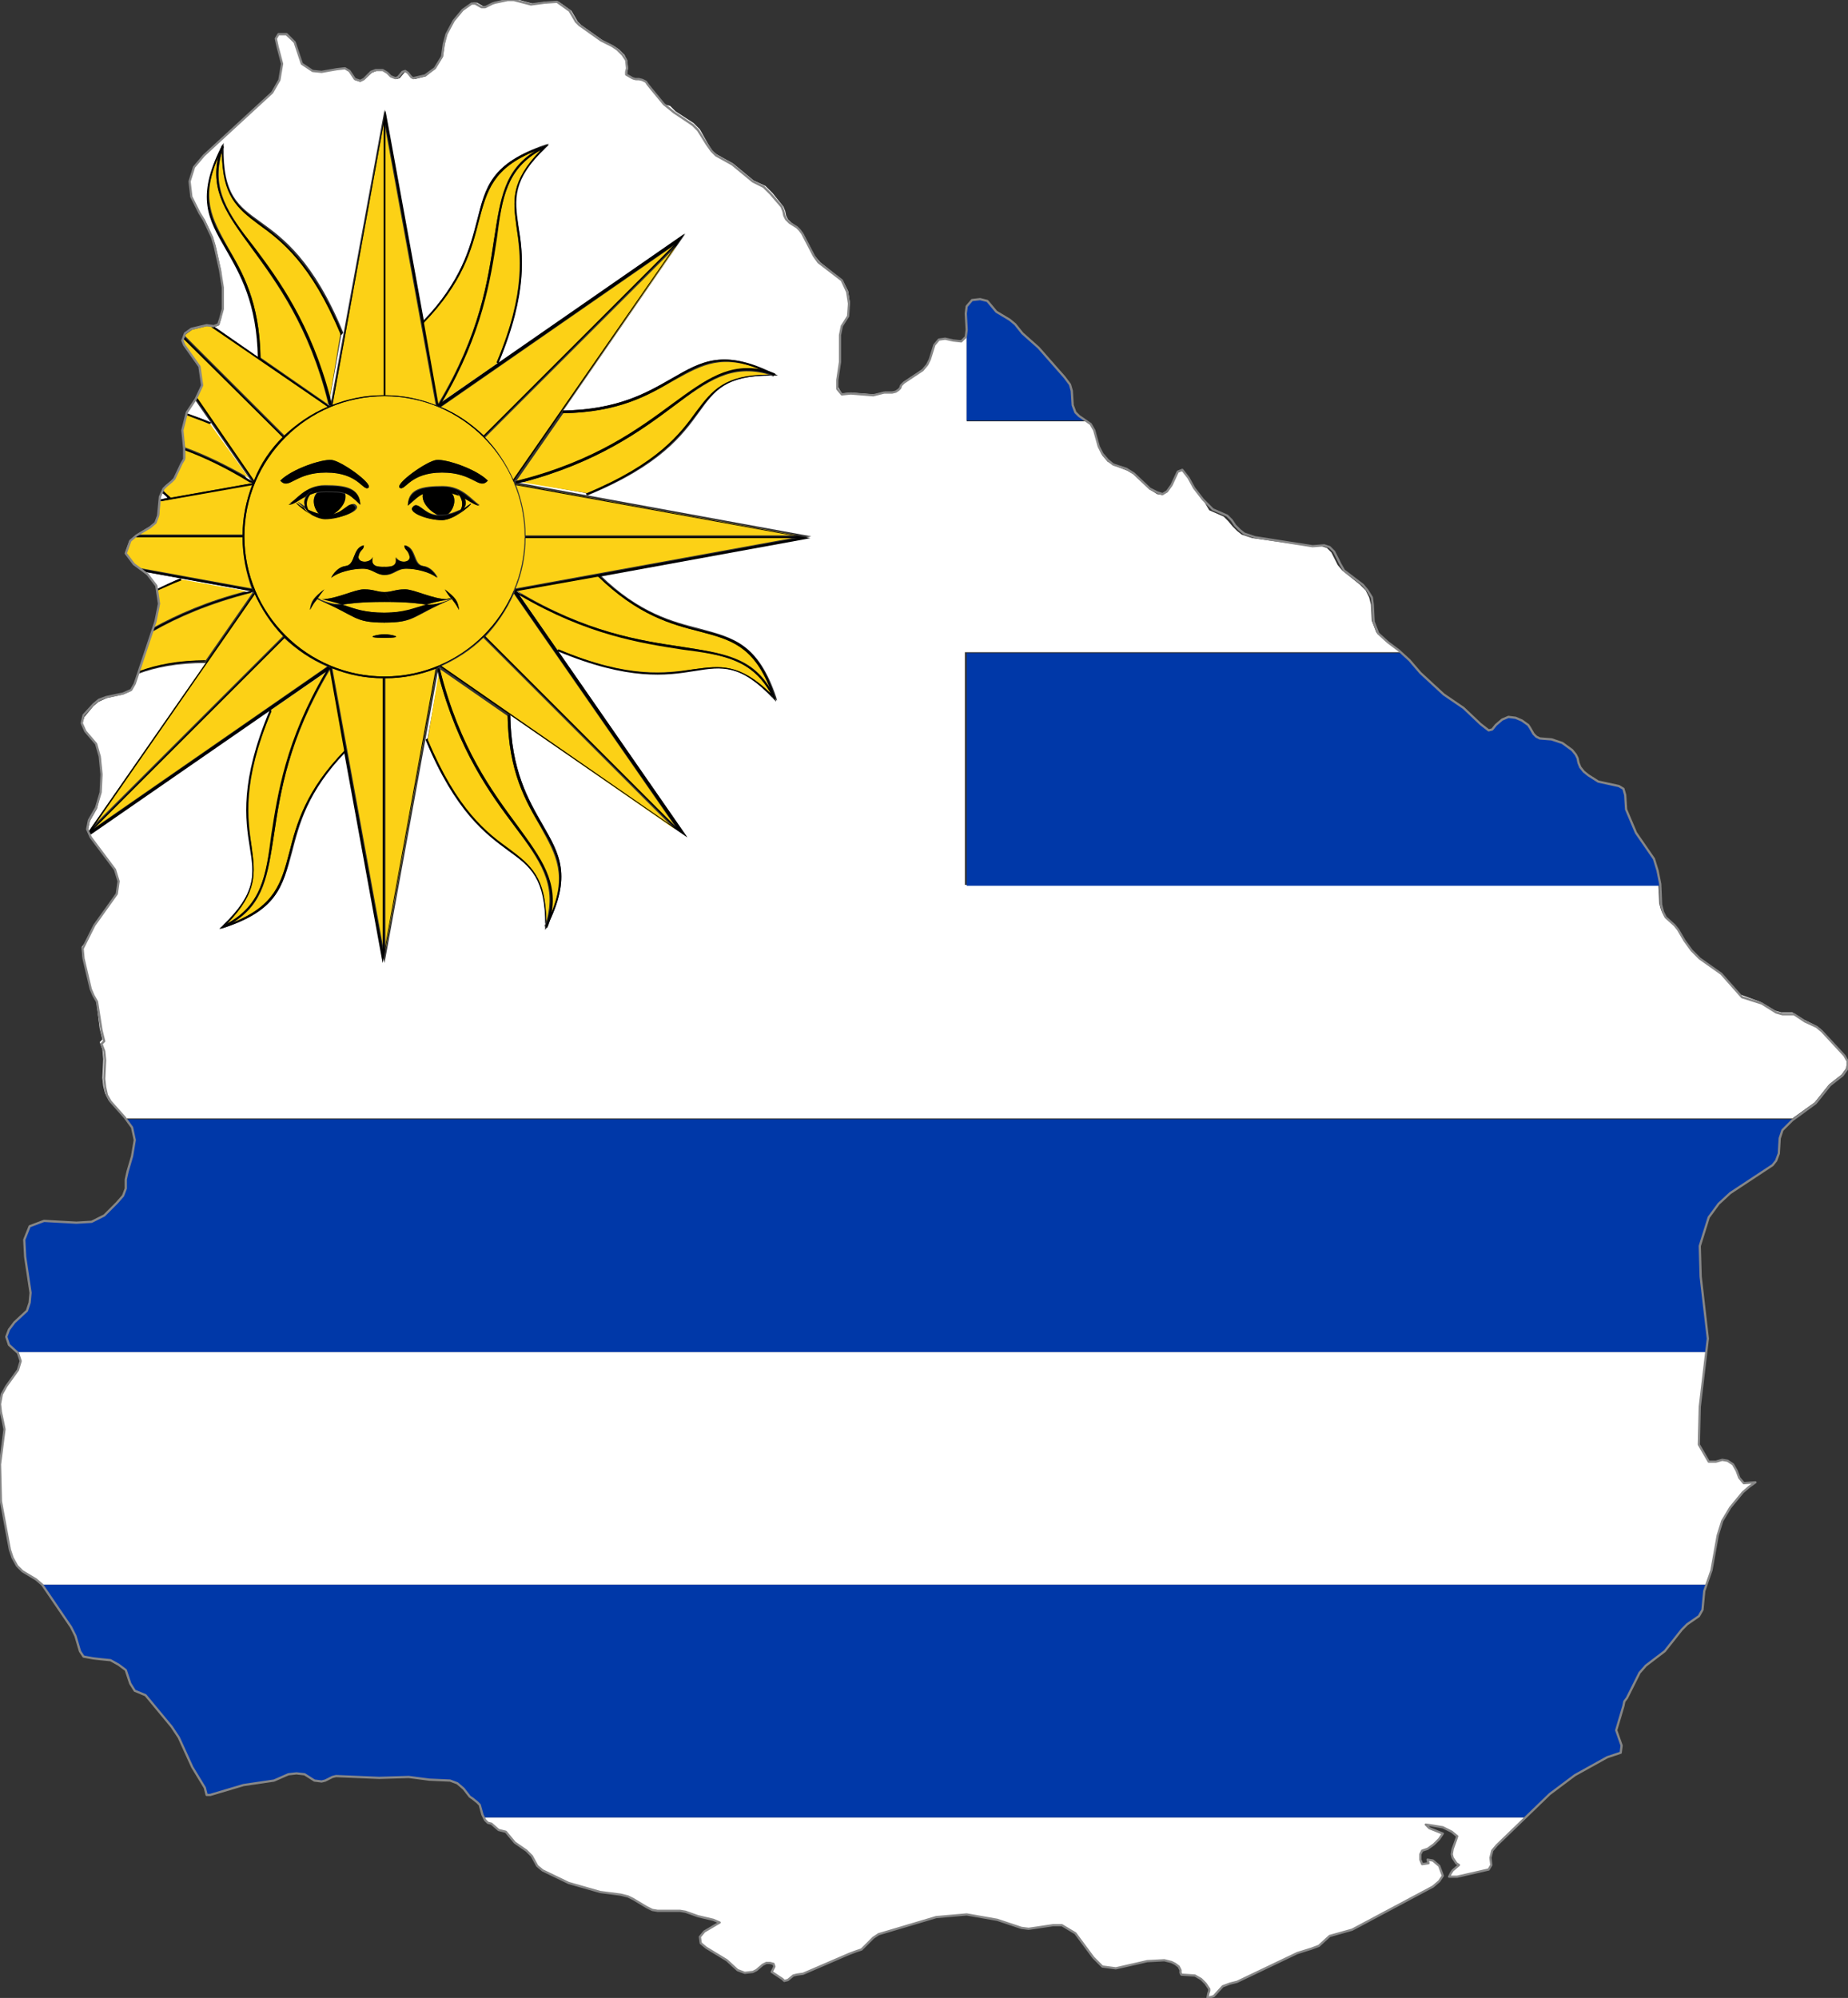 <?xml version="1.0" encoding="utf-8"?>

<svg version="1.2" baseProfile="tiny" xmlns="http://www.w3.org/2000/svg" xmlns:xlink="http://www.w3.org/1999/xlink" x="0px"
	 y="0px" viewBox="317.1 185.4 205.7 222.4" xml:space="preserve">

<rect x="317.1" y="185.4" width="205.7" height="222.4" fill="#333333" stroke="none"/>

<g id="Uruguay">
	<g>
		<path fill="#FFFFFF" d="M424.7,222.1l0,0.8l-0.5,0.4l-0.9,0l-0.9-0.2l-0.8,0.1l-0.5,0.6l-0.4,1.5l-0.3,0.7l-0.6,0.5l-2.1,1.4
			l-0.2,0.3l-0.1,0.3l-0.2,0.2l-0.3,0.2l-0.4,0.1h-0.9l-1.2,0.3l-2.6-0.2l-1,0.1l-0.4-0.7v-1l0.2-2l0-2.9l0.2-1l0.7-1.2l0.2-1.3
			l-0.2-1.3l-0.6-1.2l-2.5-2l-0.6-0.7l-1.3-2.5l-0.3-0.4l-0.3-0.3l-0.7-0.5l-0.4-0.4l-0.2-0.4l-0.1-0.5l-0.2-0.5l-1.2-1.5l-0.8-0.8
			l-1.3-0.6l-2.3-1.9l-1.8-1l-0.5-0.4l-0.5-0.8l-0.9-1.6l-0.7-0.7l-2-1.3l-0.6-0.6L391,197l-1.4-1.6l-0.3-0.6l-0.2-0.2l-0.4-0.3
			l-0.4,0h-0.4l-0.4-0.1l-0.6-0.4l0-0.3l0.1-0.5l-0.1-0.9l-0.3-0.6l-0.6-0.6l-0.6-0.4l-1.2-0.6l-2.4-1.7l-0.4-0.4l-0.7-1.2l-1.4-1
			l-1.5,0l-1.4,0.2l-1.9-0.5l-0.8,0l-1.4,0.3l-0.3,0.1l-0.7,0.4h-0.4l-0.7-0.4l-0.4,0l-1,0.7l-1.1,1.3l-0.8,1.4l-0.3,1.2l-0.2,1.4
			l-0.8,1.3l-1.1,0.9l-1.2,0.3l-0.2-0.1l-0.5-0.5l-0.3-0.2l-0.2,0.1l-0.5,0.6l-0.3,0.1l-0.6-0.2l-0.4-0.4l-0.5-0.3l-0.8,0l-0.5,0.2
			l-0.9,0.8l-0.4,0.2l-0.6-0.2l-0.6-0.9l-0.5-0.3l-0.9,0l-1.7,0.3l-1-0.1l-1.2-0.8l-0.8-2.3l-1-0.9l-0.8,0l-0.3,0.4l0.2,1l0.5,1.9
			l-0.3,1.7l-0.8,1.4l-7.6,7l-1.1,1.3l-0.5,1.6l0.2,1.7l0.9,1.7l0.6,0.9l0.9,1.9l0.3,1l0.6,2.7l0.2,1.9l0,1.9l0,0.5l-0.2,1.1
			l-0.2,0.7l-0.5,0.2l4.9,3.4c-0.1-6.1-2-9.4-3.6-12.2c-1.9-3.3-3.3-5.7-0.5-11.3l0.2-0.4l0,0.4c-0.1,5.4,1.6,6.6,4.1,8.4
			c2.5,1.8,5.9,4.3,9.2,12.3l0,0.1l-0.2,0.1l-1.3,7.3c0,0.2,0.1,0.4,0.1,0.5l6-32.8l0.1,0.5l4.2,23c4.3-4.4,5.2-8.1,6-11.2
			c1-3.7,1.7-6.4,7.6-8.4l0.4-0.1l-0.3,0.3c-3.8,3.8-3.5,5.8-3.1,8.8c0.5,3,1.1,7.2-2.2,15.2l0,0.1l-0.2-0.1l-6.1,4.2
			c-0.1,0.2-0.2,0.3-0.3,0.5l27.4-19l-13.6,19.7c6.1-0.1,9.4-2,12.2-3.6c3.3-1.9,5.7-3.3,11.3-0.5l0.4,0.2l-0.4,0
			c-0.1,0-0.2,0-0.3,0c-5.1,0-6.3,1.6-8.1,4.1c-1.8,2.5-4.3,5.9-12.3,9.2l-0.1,0l-0.1-0.2l-7.3-1.3c-0.2,0-0.4,0.1-0.5,0.1l32.8,6
			l-0.5,0.1l-23,4.2c4.4,4.3,8.1,5.2,11.2,6c3.7,1,6.4,1.7,8.4,7.6l0.1,0.4l-0.3-0.3c-3.8-3.8-5.8-3.5-8.8-3.1
			c-3,0.5-7.2,1.1-15.2-2.2l-0.1,0l0.1-0.2l-4.2-6.1c-0.2-0.1-0.3-0.2-0.5-0.3l19,27.4l-19.7-13.6c0.1,6.1,2,9.4,3.6,12.2
			c1.9,3.3,3.3,5.7,0.5,11.3l-0.2,0.4l0-0.4c0.1-5.4-1.6-6.6-4.1-8.4c-2.5-1.8-5.9-4.3-9.2-12.3l0-0.1l0.2-0.1l1.3-7.3
			c0-0.2-0.1-0.4-0.1-0.5l-6,32.8l-0.1-0.5l-4.2-23c-4.3,4.4-5.2,8.1-6,11.2c-1,3.7-1.7,6.4-7.6,8.4l-0.4,0.1l0.3-0.3
			c3.8-3.8,3.5-5.8,3.1-8.8c-0.5-3-1.1-7.2,2.2-15.2l0-0.1l0.2,0.1l6.1-4.2c0.1-0.2,0.2-0.3,0.3-0.5L327,278.2l0.2,0.4l2.7,3.5
			l0.4,1.3l-0.2,1.4l-2.5,3.5l-1,2l-0.4,0.5l0.1,1.1l0.8,3.4l0.3,0.7l0.4,0.7l0.4,3.2l0.3,1.2l-0.3,0.3l0.3,0.8l0.1,1.1l-0.1,2.1
			l0.1,0.9l0.2,0.8l0.4,0.8l1.7,1.8l0.1,0.2h185.6l2.5-1.8l1.6-2l1.4-1.1l0.5-0.7l0.1-0.9l-0.4-0.7l-2.6-2.8l-0.6-0.4l-1.2-0.6
			l-1.3-0.8h-1.2l-0.7-0.2l-1.7-1l-2.2-0.8l-2.3-2.5l-2.4-1.7l-0.9-0.9l-0.8-1.1l-0.7-1.2l-0.4-0.5l-1-0.9l-0.3-0.6l-0.2-0.7
			l-0.1-2.1h-77.2v-25.9h48.5l-0.3-0.3l-1.3-0.9l-1.1-1l-0.5-1.3l-0.1-1.8l-0.2-0.8l-0.4-0.8l-0.6-0.6l-2-1.6l-0.5-0.6l-0.7-1.4
			l-0.5-0.5l-0.6-0.2l-1.3,0l-6.4-0.9l-1.2-0.4l-0.5-0.4l-0.5-0.5l-0.5-0.6l-0.5-0.5l-1.6-0.7L451,241l-1-1.3l-0.6-1.1l-0.7-0.8
			l-0.5,0.2l-0.7,1.5l-0.5,0.7l-0.5,0.3l-0.6-0.1l-0.8-0.5l-1.8-1.7l-0.7-0.4l-1.5-0.6l-0.7-0.4l-0.6-0.7l-0.3-0.8l-0.5-1.9
			l-0.4-0.7l-0.6-0.4h-13.3V222.1z"/>
		<path fill="#FFFFFF" d="M353.6,230.5L353.6,230.5c0.1,0,0.1-0.1,0-0.2L353.6,230.5z"/>
		<path fill="#FFFFFF" d="M345.1,239.2l0.1,0c-0.1,0-0.1-0.1-0.2-0.1L345.1,239.2z"/>
		<polygon fill="#FFFFFF" points="371.1,388 371.4,388.3 371.8,388.4 372.6,389.1 373.4,389.3 374.4,390.5 375.7,391.4 376.3,392
			376.9,393.1 377.5,393.6 380.4,395 383.9,396 386.2,396.3 387,396.5 387.6,396.8 389.1,397.7 389.7,398 390.3,398.1 392.8,398.1
			393.4,398.2 394.8,398.7 396.5,399.1 397.2,399.4 395.5,400.4 395,401 395.1,401.7 395.7,402.2 398,403.6 399.2,404.7 400,405
			400.9,404.9 401.3,404.7 402,404.1 402.4,403.9 402.8,403.9 403.2,404 403.3,404.3 403,404.9 404.2,405.7 404.4,405.9
			404.8,405.8 405.4,405.3 405.8,405.2 406.5,405.1 411.6,402.9 412.4,402.6 413,402.4 414.3,401.1 414.9,400.7 421.3,398.8
			424.7,398.5 428.1,399.1 430.8,400 431.6,400.1 434.3,399.7 435.3,399.7 436.8,400.6 438.8,403.3 439.8,404.3 441.3,404.5
			444.8,403.7 446.7,403.6 447.5,403.8 447.9,404 448.3,404.3 448.5,404.7 448.5,405 448.6,405.2 450.1,405.3 450.8,405.7
			451.3,406.2 451.7,406.8 451.7,407 451.6,407.3 451.5,407.8 452.2,407.6 453.2,406.5 454,406.2 454.8,406 461.5,402.8
			463.1,402.3 463.9,402 465.1,400.9 467.6,400.2 476.6,395.4 477.3,394.8 477.7,394.2 477.3,393.1 476.6,392.5 476,392.4
			476.1,392.8 475.4,392.9 475.2,392.4 475.2,391.8 475.4,391.4 476,391.2 476.7,390.7 477.3,390.1 477.7,389.5 476.2,388.9
			475.8,388.5 476.5,388.6 477.7,388.8 478.7,389.3 479.3,389.8 479.2,390.1 478.8,391.2 478.7,391.8 478.8,392.2 479,392.5
			479.2,392.8 479.5,393 478.8,393.6 478.6,393.9 478.4,394.3 479.3,394.3 482.8,393.5 483.1,393 483,392.2 483.2,391.4
			483.7,390.8 486.8,387.7 371,387.7 		"/>
		<path fill="#FFFFFF" d="M345.2,251.4L345.2,251.4c0-0.1-0.1-0.1-0.2,0L345.2,251.4z"/>
		<path fill="#FFFFFF" d="M332.5,260.4l-0.4,1.2l-0.4,0.7l-0.9,0.4l-1.8,0.4l-0.9,0.4l-0.6,0.5l-1,1.2l-0.3,0.9l0.5,0.9l1.2,1.4
			l0.4,1.4l0.1,1.9l-0.1,2l-0.4,1.7l-0.8,1.4l-0.2,0.9l0.1,0.2l13-18.7C336.8,259.2,334.4,259.7,332.5,260.4z"/>
		<polygon fill="#FFFFFF" points="424.6,220.3 424.7,222 424.7,219.8 		"/>
		<path fill="#FFFFFF" d="M353.9,259.9l0-0.1c0,0.1-0.1,0.1-0.1,0.2L353.9,259.9z"/>
		<path fill="#FFFFFF" d="M374.6,251.1l-0.1,0c0.1,0,0.1,0.1,0.2,0.1L374.6,251.1z"/>
		<path fill="#FFFFFF" d="M335.1,240.2l-0.2,0.5l0,0.3l0.9-0.2C335.6,240.6,335.3,240.4,335.1,240.2z"/>
		<path fill="#FFFFFF" d="M366.1,259.8L366.1,259.8c-0.1,0-0.1,0.1,0,0.2L366.1,259.8z"/>
		<path fill="#FFFFFF" d="M340.5,232.4l-0.1,0.2l4.2,6.1c0.2,0.1,0.3,0.2,0.5,0.3l-6.3-9.1l0,0l-1,1.5l0,0.1
			C338.7,231.7,339.5,232,340.5,232.4L340.5,232.4z"/>
		<polygon fill="#FFFFFF" points="319.1,336 319.4,336.9 319.1,337.9 317.8,339.7 317.3,340.6 317.1,341.7 317.2,342.6 317.4,343.5
			317.6,344.5 317.1,348.4 317.2,352.5 318.2,357.9 318.5,358.8 319,359.7 319.6,360.3 321.1,361.2 321.8,361.8 321.8,361.8
			507.1,361.8 507.6,360.2 508.3,356.3 508.8,354.7 509.7,353.2 511.1,351.5 511.8,350.9 512.5,350.4 511.2,350.5 510.7,349.9
			510.4,349.1 510,348.4 509.4,348 508.8,347.9 508.1,348.1 507.3,348.1 506.2,346.2 506.3,342 507,335.9 319,335.9 		"/>
		<path fill="#FFFFFF" d="M365.8,230.4l0,0.1c0-0.1,0.1-0.1,0.1-0.2L365.8,230.4z"/>
		<path fill="#FFFFFF" d="M374.5,238.9L374.5,238.9c0,0.1,0.1,0.1,0.2,0L374.5,238.9z"/>
		<path fill="#FFFFFF" d="M337.2,249.8l0.1,0.2l7.3,1.3c0.2,0,0.4-0.1,0.5-0.1l-12.1-2.2l0.5,0.4l1,1.3l0.1,0.4
			C335.3,250.6,336.2,250.2,337.2,249.8L337.2,249.8z"/>
		<polygon fill="#0038A8" points="436.8,231.3 436.5,230.5 436.4,228.9 436.2,228.2 435.6,227.4 432.7,224.1 430.9,222.5
			430.1,221.5 429.5,221 428,220.1 427,218.9 426.2,218.7 425.3,218.8 424.7,219.5 424.7,219.8 424.7,222 424.7,222.1 424.7,222.1
			424.7,232.2 437.9,232.2 437.2,231.7 		"/>
		<polygon fill="#0038A8" points="424.7,284 501.9,284 501.9,283.8 501.6,282.3 501.2,281 499.2,278.1 498.1,275.5 498,273.9
			497.8,273.2 497.3,272.9 495,272.4 493.9,271.7 493.4,271.3 493,270.8 492.8,270.3 492.7,269.8 492.5,269.4 492.1,268.9
			491,268.1 490.4,267.9 489.8,267.7 488.5,267.6 488.1,267.4 487.8,267.1 487.4,266.4 487.2,266.1 486.5,265.6 485.8,265.3
			485,265.2 484.3,265.5 483.6,266.1 483.2,266.6 482.8,266.7 481.9,266 480,264.2 477.8,262.7 475.2,260.3 474,258.9 473.1,258.1
			424.7,258.1 		"/>
		<polygon fill="#0038A8" points="331.8,310.9 332.1,312.3 331.8,314.1 331.3,315.8 331.1,316.7 331.1,317.7 330.8,318.5
			330.1,319.3 328.7,320.7 327.3,321.4 325.6,321.5 322,321.3 320.4,321.9 319.8,323.4 319.9,325.3 320.5,329.3 320.4,330.4
			320.1,331.3 318.7,332.6 318.1,333.4 317.8,334.2 318.1,335.1 319,335.9 507,335.9 507.2,334.4 506.4,327.5 506.3,324.1
			507.3,320.9 508.4,319.4 509.7,318.2 514.4,315.1 514.8,314.6 515.1,313.8 515.2,312.1 515.5,311.2 516.6,310.1 516.7,310
			331.2,310 		"/>
		<polygon fill="#0038A8" points="325,366.5 325.5,367.5 326,369.2 326.4,369.8 327.5,370 328.4,370.1 329.4,370.2 330.3,370.7
			331.1,371.3 331.6,372.8 332.1,373.6 333.3,374.1 336.2,377.6 337,378.8 338.5,382.1 339.9,384.4 340.1,385.2 340.5,385.2
			344.2,384.1 347.6,383.6 349.2,382.9 350.1,382.8 351,382.9 352.1,383.6 352.9,383.7 353.3,383.6 354.1,383.2 354.5,383.1
			359.3,383.3 362.6,383.2 364.9,383.5 367.2,383.6 368,383.9 368.7,384.5 369.4,385.4 369.7,385.6 370.2,386 370.5,386.3
			370.8,387.4 371,387.7 486.8,387.7 489.6,385.1 492.4,383 496,381 497.5,380.5 497.6,379.7 497,378 497.8,375.3 497.9,374.8
			498.2,374.4 499.6,371.6 500.3,370.8 502.4,369.2 504.3,366.8 504.9,366.2 506.2,365.3 506.6,364.6 506.8,362.5 507.1,361.8
			321.8,361.8 		"/>
		<path fill="#FCD116" d="M347.3,264.6c-3.3,7.9-2.6,12-2.2,15c0.4,3,0.7,5-2.7,8.6c3.8-2.1,4.3-5.3,5-10c0.7-4.4,1.6-10.4,6-18
			l-6.1,4.2L347.3,264.6L347.3,264.6z"/>
		<path fill="#FCD116" d="M347.6,278.3c-0.7,4.5-1.1,7.7-4.6,9.8c4.8-1.9,5.4-4.4,6.3-7.8c0.8-3.1,1.8-6.9,6.2-11.4l-1.6-9l-0.1,0.1
			C349.2,267.7,348.3,273.6,347.6,278.3z"/>
		<path d="M355.5,268.9c-4.4,4.5-5.4,8.2-6.2,11.4c-0.9,3.4-1.6,5.9-6.3,7.8c-0.3,0.2-0.7,0.4-1.1,0.6l-0.1-0.2
			c0.2-0.1,0.4-0.2,0.6-0.3c3.4-3.5,3.1-5.6,2.7-8.6c-0.5-3-1.1-7.2,2.2-15l0-0.1l0,0l-0.2-0.1l0,0.1c-3.3,7.9-2.7,12.1-2.2,15.2
			c0.5,3.1,0.8,5.1-3.1,8.8l-0.3,0.3l0.4-0.1c6-1.9,6.7-4.6,7.6-8.4c0.8-3.1,1.8-6.7,6-11.2L355.5,268.9z"/>
		<path d="M342.4,288.2c-0.2,0.1-0.4,0.2-0.6,0.3l0.1,0.2c0.4-0.2,0.8-0.4,1.1-0.6c3.4-2.1,3.9-5.3,4.6-9.8
			c0.7-4.7,1.6-10.6,6.1-18.3c0-0.1,0.1-0.1,0.1-0.2l0-0.1c0,0,0,0-0.1,0l-0.1,0.1c-0.1,0.2-0.2,0.3-0.3,0.5c-4.4,7.5-5.3,13.5-6,18
			C346.7,283,346.2,286.1,342.4,288.2z"/>
		<path fill="#FCD116" d="M360,291.1l5.7-31.3c-1.8,0.7-3.7,1.1-5.7,1.1V291.1z"/>
		<path fill="#FCD116" d="M354.1,259.8l5.7,31.3v-30.2C357.7,260.9,355.8,260.5,354.1,259.8z"/>
		<path d="M365.6,259.8l-5.7,31.3v-30.2c0,0-0.1,0-0.1,0s-0.1,0-0.1,0v30.2l-5.7-31.3c-0.1,0-0.1-0.1-0.2-0.1l0,0.1l0,0.1l1.6,9
			l0,0.2l4.2,23l0.1,0.5l6-32.8c0-0.1,0-0.1,0-0.1C365.7,259.8,365.7,259.8,365.6,259.8z"/>
		<path fill="#FCD116" d="M337.3,249.9L337.3,249.9L337.3,249.9c-1,0.5-1.9,0.9-2.7,1.2l0.2,1.4l-0.4,2l-0.3,0.8
			c2.7-1.5,6.1-3,10.4-4.1L337.3,249.9z"/>
		<path fill="#FCD116" d="M340,258.9l5.2-7.5l-0.2,0c-4.6,1.2-8.1,2.7-10.9,4.3l-1.5,4.5C334.5,259.4,336.9,259,340,258.9z"/>
		<path d="M340,258.9c-3.1,0-5.5,0.5-7.4,1.2l-0.1,0.2c1.9-0.7,4.3-1.2,7.3-1.3L340,258.9z"/>
		<path d="M337.3,250L337.3,250l-0.1-0.2l-0.1,0c-0.9,0.4-1.8,0.8-2.6,1.2l0,0.2C335.4,250.8,336.2,250.4,337.3,250L337.3,250z"/>
		<path d="M345.2,251.3L345.2,251.3c0-0.1,0-0.1,0-0.1l-0.2,0c-0.2,0-0.4,0.1-0.5,0.1c-4.3,1.1-7.6,2.6-10.4,4.1l-0.1,0.3
			c2.8-1.6,6.3-3.2,10.9-4.3C345.1,251.3,345.2,251.3,345.2,251.3z"/>
		<path fill="#FCD116" d="M327.4,277.7l26.1-18.1c-1.8-0.8-3.4-1.9-4.8-3.2L327.4,277.7z"/>
		<path fill="#FCD116" d="M345.4,251.4l-18.1,26.1l21.3-21.3C347.3,254.9,346.2,253.2,345.4,251.4z"/>
		<path d="M353.8,259.7c-0.1,0-0.1-0.1-0.2-0.1l-26.1,18.1l21.3-21.3c0,0-0.1-0.1-0.1-0.1l-21.3,21.3l18.1-26.1
			c0-0.1-0.1-0.1-0.1-0.2l0,0.1l-0.1,0.1l-5.2,7.5l-0.1,0.2l-13,18.7l0.2,0.4l26.6-18.4L353.8,259.7z"/>
		<path fill="#FCD116" d="M340.5,232.6L340.5,232.6l-0.1,0c-0.9-0.4-1.8-0.7-2.6-1l-0.4,1.7l0.3,1.9c2.2,0.8,4.5,1.9,7.1,3.4
			L340.5,232.6z"/>
		<path fill="#FCD116" d="M336.1,240.8l9-1.6L345,239c-2.6-1.6-5.1-2.7-7.3-3.6v1l-0.4,0.5l-0.8,1.7l-0.3,0.3l-0.6,0.5l-0.3,0.3
			l-0.1,0.2C335.5,240.3,335.8,240.5,336.1,240.8z"/>
		<path d="M336.1,240.8c-0.3-0.3-0.6-0.5-0.9-0.8l-0.1,0.2c0.2,0.2,0.5,0.4,0.7,0.7L336.1,240.8z"/>
		<path d="M340.5,232.6L340.5,232.6l0.1-0.2l-0.1,0c-0.9-0.4-1.8-0.7-2.6-1l0,0.2C338.6,231.9,339.5,232.2,340.5,232.6L340.5,232.6z
			"/>
		<path d="M345.2,239.2L345.2,239.2c0.1,0,0.1-0.1,0.1-0.1l-0.1-0.1c-0.2-0.1-0.3-0.2-0.5-0.3c-2.5-1.5-4.9-2.6-7.1-3.4l0,0.1v0.1
			c2.2,0.8,4.7,2,7.3,3.6C345,239.1,345.1,239.1,345.2,239.2z"/>
		<path fill="#FCD116" d="M344.1,245.2H332l-0.5,0.4l-0.5,1.4l0.9,1.1l0.6,0.5l12.6,2.3C344.5,249.2,344.1,247.3,344.1,245.2z"/>
		<path fill="#FCD116" d="M344.1,245c0-2,0.4-3.9,1.1-5.7l-10.3,1.9l-0.1,1.5l-0.4,0.8l-0.6,0.5l-1.5,0.9l0,0H344.1z"/>
		<path d="M345.3,251.2c0-0.1-0.1-0.1-0.1-0.2l-12.6-2.3l0.3,0.3l12.1,2.2L345.3,251.2z"/>
		<path d="M344.1,245.2c0,0,0-0.1,0-0.1s0-0.1,0-0.1h-11.8l-0.2,0.2H344.1z"/>
		<path d="M345.2,239.4c0-0.1,0.1-0.1,0.1-0.2l-0.1,0l-0.1,0l-9,1.6l-0.2,0l-0.9,0.2l0,0.2L345.2,239.4z"/>
		<path fill="#FCD116" d="M355,222.5c-3.3-7.9-6.6-10.4-9.1-12.2c-2.4-1.8-4.1-3-4.1-8c-1.2,4.2,0.7,6.8,3.5,10.6
			c2.7,3.6,6.3,8.5,8.5,16.9L355,222.5L355,222.5L355,222.5z"/>
		<path fill="#FCD116" d="M345.1,213c-2.7-3.7-4.6-6.2-3.7-10.2c-2,4.7-0.7,6.9,1,10c1.6,2.8,3.6,6.1,3.7,12.4l7.5,5.2l0-0.2
			C351.5,221.7,347.9,216.9,345.1,213z"/>
		<path d="M346.1,225.3c-0.1-6.3-2-9.6-3.7-12.4c-1.8-3-3.1-5.3-1-10c0.1-0.4,0.2-0.8,0.4-1.2l0.2,0.1c-0.1,0.2-0.1,0.4-0.2,0.6
			c0.1,4.9,1.7,6.2,4.1,8c2.5,1.8,5.8,4.3,9.1,12.2l0,0.1l0,0l0.2-0.1l0-0.1c-3.3-7.9-6.7-10.4-9.2-12.3c-2.5-1.8-4.1-3.1-4.1-8.4
			l0-0.4l-0.2,0.4c-2.8,5.6-1.4,8,0.5,11.3c1.6,2.8,3.5,6,3.6,12.2L346.1,225.3z"/>
		<path d="M341.8,202.3c0.1-0.2,0.1-0.4,0.2-0.6l-0.2-0.1c-0.2,0.4-0.3,0.8-0.4,1.2c-0.9,3.9,1,6.5,3.7,10.2
			c2.8,3.8,6.4,8.6,8.6,17.3c0,0.1,0,0.2,0.1,0.2l0.1,0c0,0,0,0,0.1,0l0-0.2c0-0.2-0.1-0.4-0.1-0.5c-2.2-8.4-5.8-13.3-8.5-16.9
			C342.4,209.1,340.5,206.5,341.8,202.3z"/>
		<path fill="#FCD116" d="M348.6,234.1L337.5,223l-0.1,0.4l0.3,0.5l1.6,2.4l0.3,2.1l-0.6,1.3l6.4,9.3
			C346.2,237.1,347.3,235.4,348.6,234.1z"/>
		<path fill="#FCD116" d="M348.8,233.9c1.4-1.4,3-2.5,4.8-3.2l-13-9l-0.5,0l-1.6,0.4l-0.7,0.5l-0.1,0.2L348.8,233.9z"/>
		<path d="M345.3,239.1c0-0.1,0.1-0.1,0.1-0.2l-6.4-9.3l-0.1,0.2l6.3,9.1L345.3,239.1z"/>
		<path d="M353.6,230.7c0.1,0,0.1-0.1,0.2-0.1l-0.1,0l-0.1-0.1l-7.5-5.2l-0.2-0.1l-4.9-3.4l0,0l-0.4,0L353.6,230.7z"/>
		<path d="M348.6,234.1c0,0,0.1-0.1,0.1-0.1l-11.2-11.2l-0.1,0.2L348.6,234.1z"/>
		<path fill="#FCD116" d="M372.4,225.7c3.3-7.9,2.6-12,2.2-15c-0.4-3-0.7-5,2.7-8.6c-3.8,2.1-4.3,5.3-5,10c-0.7,4.4-1.6,10.4-6,18
			l6.1-4.2L372.4,225.7L372.4,225.7z"/>
		<path fill="#FCD116" d="M372.1,212c0.7-4.5,1.1-7.7,4.6-9.8c-4.8,1.9-5.4,4.4-6.3,7.8c-0.8,3.1-1.8,6.9-6.2,11.4l1.6,9l0.1-0.1
			C370.5,222.6,371.4,216.7,372.1,212z"/>
		<path d="M364.2,221.4c4.4-4.5,5.4-8.2,6.2-11.4c0.9-3.4,1.6-5.9,6.3-7.8c0.3-0.2,0.7-0.4,1.1-0.6l0.1,0.2
			c-0.2,0.1-0.4,0.2-0.6,0.3c-3.4,3.5-3.1,5.6-2.7,8.6c0.5,3,1.1,7.2-2.2,15l0,0.1l0,0l0.2,0.1l0-0.1c3.3-7.9,2.7-12.1,2.2-15.2
			c-0.5-3.1-0.8-5.1,3.1-8.8l0.3-0.3l-0.4,0.1c-6,1.9-6.7,4.6-7.6,8.4c-0.8,3.1-1.8,6.7-6,11.2L364.2,221.4z"/>
		<path d="M377.3,202.1c0.2-0.1,0.4-0.2,0.6-0.3l-0.1-0.2c-0.4,0.2-0.8,0.4-1.1,0.6c-3.4,2.1-3.9,5.3-4.6,9.8
			c-0.7,4.7-1.6,10.6-6.1,18.3c0,0.1-0.1,0.1-0.1,0.2l0,0.1c0,0,0,0,0.1,0l0.1-0.1c0.1-0.2,0.2-0.3,0.3-0.5c4.4-7.5,5.3-13.5,6-18
			C373,207.3,373.5,204.2,377.3,202.1z"/>
		<path fill="#FCD116" d="M359.8,199.2l-5.7,31.3c1.8-0.7,3.7-1.1,5.7-1.1V199.2z"/>
		<path fill="#FCD116" d="M365.6,230.5l-5.7-31.3v30.2C362,229.4,363.9,229.8,365.6,230.5z"/>
		<path d="M354.1,230.5l5.7-31.3v30.2c0,0,0.1,0,0.1,0s0.1,0,0.1,0v-30.2l5.7,31.3c0.1,0,0.1,0.1,0.2,0.1l0-0.1l0-0.1l-1.6-9l0-0.2
			l-4.2-23l-0.1-0.5l-6,32.8l0,0.2C353.9,230.5,354,230.5,354.1,230.5z"/>
		<path fill="#FCD116" d="M382.5,240.3c7.9-3.3,10.4-6.6,12.2-9.1c1.8-2.4,3-4.1,8-4.1c-4.2-1.2-6.8,0.7-10.6,3.5
			c-3.6,2.7-8.5,6.3-16.9,8.5L382.5,240.3L382.5,240.3L382.5,240.3z"/>
		<path fill="#FCD116" d="M392,230.4c3.7-2.7,6.2-4.6,10.2-3.7c-4.7-2-6.9-0.7-10,1c-2.8,1.6-6.1,3.6-12.4,3.7l-5.2,7.5l0.2,0
			C383.3,236.8,388.1,233.2,392,230.4z"/>
		<path d="M379.7,231.4c6.3-0.1,9.6-2,12.4-3.7c3-1.8,5.3-3.1,10-1c0.4,0.1,0.8,0.2,1.2,0.4l-0.1,0.2c-0.2-0.1-0.4-0.1-0.6-0.2
			c-4.9,0.1-6.2,1.7-8,4.1c-1.8,2.5-4.3,5.8-12.2,9.1l-0.1,0l0,0l0.1,0.2l0.1,0c7.9-3.3,10.4-6.7,12.3-9.2c1.8-2.4,3-4.1,8.1-4.1
			c0.1,0,0.2,0,0.3,0l0.4,0l-0.4-0.2c-5.6-2.8-8-1.4-11.3,0.5c-2.8,1.6-6,3.5-12.2,3.6L379.7,231.4z"/>
		<path d="M402.7,227c0.2,0.1,0.4,0.1,0.6,0.2l0.1-0.2c-0.4-0.2-0.8-0.3-1.2-0.4c-3.9-0.9-6.5,1-10.2,3.7c-3.8,2.8-8.6,6.4-17.3,8.6
			c-0.1,0-0.2,0-0.2,0.1l0,0.1c0,0,0,0,0,0.1l0.2,0c0.2,0,0.4-0.1,0.5-0.1c8.4-2.2,13.3-5.8,16.9-8.5
			C395.9,227.7,398.5,225.8,402.7,227z"/>
		<path fill="#FCD116" d="M392.3,212.6l-26.1,18.1c1.8,0.8,3.4,1.9,4.8,3.2L392.3,212.6z"/>
		<path fill="#FCD116" d="M374.3,238.9l18.1-26.1l-21.3,21.3C372.4,235.4,373.5,237.1,374.3,238.9z"/>
		<path d="M366.1,230.7l26.1-18.1l-21.3,21.3c0,0,0.1,0.1,0.1,0.1l21.3-21.3l-18.1,26.1c0,0.1,0.1,0.1,0.1,0.2l0-0.1l0.1-0.1
			l5.2-7.5l0.1-0.2l13.6-19.7l-27.4,19l-0.1,0.1C366,230.6,366.1,230.6,366.1,230.7z"/>
		<path fill="#FCD116" d="M379.3,257.7c7.9,3.3,12,2.6,15,2.2c3-0.4,5-0.7,8.6,2.7c-2.1-3.8-5.3-4.3-10-5c-4.4-0.7-10.4-1.6-18-6
			l4.2,6.1L379.3,257.7L379.3,257.7z"/>
		<path fill="#FCD116" d="M393,257.4c4.5,0.7,7.7,1.1,9.8,4.6c-1.9-4.8-4.4-5.4-7.8-6.3c-3.1-0.8-6.9-1.8-11.4-6.2l-9,1.6l0.1,0.1
			C382.4,255.8,388.3,256.7,393,257.4z"/>
		<path d="M383.6,249.5c4.5,4.4,8.2,5.4,11.4,6.2c3.4,0.9,5.9,1.6,7.8,6.3c0.2,0.3,0.4,0.7,0.6,1.1l-0.2,0.1
			c-0.1-0.2-0.2-0.4-0.3-0.6c-3.5-3.4-5.6-3.1-8.6-2.7c-3,0.5-7.2,1.1-15-2.2l-0.1,0l0,0l-0.1,0.2l0.1,0c7.9,3.3,12.1,2.7,15.2,2.2
			c3.1-0.5,5.1-0.8,8.8,3.1l0.3,0.3l-0.1-0.4c-1.9-6-4.6-6.7-8.4-7.6c-3.1-0.8-6.7-1.8-11.2-6L383.6,249.5z"/>
		<path d="M402.9,262.6c0.1,0.2,0.2,0.4,0.3,0.6l0.2-0.1c-0.2-0.4-0.4-0.8-0.6-1.1c-2.1-3.4-5.3-3.9-9.8-4.6
			c-4.7-0.7-10.6-1.6-18.3-6.1c-0.1,0-0.1-0.1-0.2-0.1l-0.1,0c0,0,0,0,0,0.1l0.1,0.1c0.2,0.1,0.3,0.2,0.5,0.3c7.5,4.4,13.5,5.3,18,6
			C397.7,258.3,400.8,258.8,402.9,262.6z"/>
		<path fill="#FCD116" d="M405.8,245l-31.3-5.7c0.7,1.8,1.1,3.7,1.1,5.7H405.8z"/>
		<path fill="#FCD116" d="M374.5,250.9l31.3-5.7h-30.2C375.6,247.3,375.2,249.2,374.5,250.9z"/>
		<path d="M374.5,239.4l31.3,5.7h-30.2c0,0,0,0.1,0,0.1s0,0.1,0,0.1h30.2l-31.3,5.7c0,0.1-0.1,0.1-0.1,0.2l0.1,0l0.1,0l9-1.6l0.2,0
			l23-4.2l0.5-0.1l-32.8-6l-0.2,0C374.5,239.2,374.5,239.3,374.5,239.4z"/>
		<path fill="#FCD116" d="M364.7,267.8c3.3,7.9,6.6,10.4,9.1,12.2c2.4,1.8,4.1,3,4.1,8c1.2-4.2-0.7-6.8-3.5-10.6
			c-2.7-3.6-6.3-8.5-8.5-16.9L364.7,267.8L364.7,267.8L364.7,267.8z"/>
		<path fill="#FCD116" d="M374.6,277.3c2.7,3.7,4.6,6.2,3.7,10.2c2-4.7,0.7-6.9-1-10c-1.6-2.8-3.6-6.1-3.7-12.4l-7.5-5.2l0,0.2
			C368.2,268.6,371.8,273.4,374.6,277.3z"/>
		<path d="M373.6,265c0.1,6.3,2,9.6,3.7,12.4c1.8,3,3.1,5.3,1,10c-0.1,0.4-0.2,0.8-0.4,1.2l-0.2-0.1c0.1-0.2,0.1-0.4,0.2-0.6
			c-0.1-4.9-1.7-6.2-4.1-8c-2.5-1.8-5.8-4.3-9.1-12.2l0-0.1l0,0l-0.2,0.1l0,0.1c3.3,7.9,6.7,10.4,9.2,12.3c2.5,1.8,4.1,3.1,4.1,8.4
			l0,0.4l0.2-0.4c2.8-5.6,1.4-8-0.5-11.3c-1.6-2.8-3.5-6-3.6-12.2L373.6,265z"/>
		<path d="M378,288c-0.1,0.2-0.1,0.4-0.2,0.6l0.2,0.1c0.2-0.4,0.3-0.8,0.4-1.2c0.9-3.9-1-6.5-3.7-10.2c-2.8-3.8-6.4-8.6-8.6-17.3
			c0-0.1,0-0.2-0.1-0.2l-0.1,0c0,0-0.1,0-0.1,0.1c0,0.1,0,0.1,0,0.1c0,0.2,0.1,0.4,0.1,0.5c2.2,8.4,5.8,13.3,8.5,16.9
			C377.3,281.2,379.2,283.8,378,288z"/>
		<path fill="#FCD116" d="M392.4,277.6l-18.1-26.1c-0.8,1.8-1.9,3.4-3.2,4.8L392.4,277.6z"/>
		<path fill="#FCD116" d="M366.1,259.6l26.1,18.1l-21.3-21.3C369.6,257.7,367.9,258.8,366.1,259.6z"/>
		<path d="M374.3,251.4l18.1,26.1l-21.3-21.3c0,0-0.1,0.1-0.1,0.1l21.3,21.3l-26.1-18.1c-0.1,0-0.1,0.1-0.2,0.1l0.1,0l0.1,0.1
			l7.5,5.2l0.2,0.1l19.7,13.6l-19-27.4l-0.1-0.1C374.4,251.3,374.4,251.4,374.3,251.4z"/>
		<path fill="#FCD116" d="M359.9,260.7c8.6,0,15.6-7,15.6-15.6s-7-15.6-15.6-15.6s-15.6,7-15.6,15.6S351.3,260.7,359.9,260.7z
			 M353.2,251c-0.4,0.5-0.6,0.8-0.8,1c0.2,0,0.4,0.1,0.5,0.1c1.6,0,3.7-1.1,4.7-1.1c1.1,0,1.4,0.3,2.3,0.3c0.9,0,1.1-0.3,2.3-0.3
			c1,0,3.1,1.1,4.7,1.1c0.2,0,0.3-0.1,0.5-0.1c-0.2-0.2-0.4-0.5-0.8-1c1.1,0.9,1.4,1.3,1.6,2.3c-0.4-0.7-0.4-0.8-0.8-1.2
			c-4.5,1.9-4,2.6-7.5,2.6c-3.5,0-3-0.7-7.5-2.6c-0.3,0.4-0.4,0.5-0.8,1.2C351.7,252.3,352,251.9,353.2,251z M353.3,239.4
			c2.3,0,3.7,0.3,3.9,2v0.1c-0.8-0.7-1.2-1.1-1.7-1.3c0.3,0.9-0.7,2-1.6,2.4c1.6,0,2.3-1.7,2.9-0.9c0.4,0.6-1.7,1.4-3.3,1.4
			c-1.6,0-4-2.4-3-1.7c0.2,0.1,0.4,0.3,0.6,0.4c-0.3-0.5-0.1-0.9,0.1-1.3c-0.8,0.4-1.4,0.9-1.9,0.9C350,241.2,351,239.4,353.3,239.4
			z M365.8,242.7c-0.9-0.4-1.9-1.5-1.6-2.4c-0.5,0.2-0.9,0.5-1.7,1.3v-0.1c0.1-1.7,1.6-2,3.9-2c2.3,0,3.3,1.7,4.1,2.1
			c-0.6,0-1.1-0.5-1.9-0.9c0.2,0.4,0.3,0.8,0.1,1.3c0.2-0.1,0.4-0.2,0.6-0.4c1-0.7-1.4,1.7-3,1.7c-1.6,0-3.7-0.9-3.3-1.4
			C363.6,241,364.3,242.7,365.8,242.7z M354,249.7c-0.1,0.1,0.4-1.1,1.6-1.3c1.1-0.1,0.7-2,2-2.3c0,0.6-0.4,0.4-0.6,1.3
			c0,0.7,1.3,0.7,1.6,0c-0.3,1.1,0.6,1.1,1.3,1.1c0.7,0,1.6,0,1.3-1.1c0.3,0.7,1.6,0.7,1.6,0c-0.1-0.9-0.6-0.7-0.6-1.3
			c1.3,0.3,0.9,2.1,2,2.3c1.1,0.1,1.7,1.4,1.6,1.3c-0.7-0.6-2.3-1-3.4-1c-1.1,0-1.4,0.7-2.4,0.7c-1,0-1.3-0.7-2.4-0.7
			C356.3,248.7,354.7,249.1,354,249.7z M359.9,256.4c-2.6,0-0.7-0.4,0-0.4C360.6,256,362.4,256.4,359.9,256.4z M371.4,238.9
			c-1,1.1-1.6-0.9-5.1-0.9c-3.6,0-4.1,2.1-4.7,1.7c-0.6-0.4,3-3,4.1-3.1C366.8,236.5,370.1,237.6,371.4,238.9z M354,236.6
			c1.1,0.1,4.7,2.7,4.1,3.1c-0.6,0.4-1.1-1.7-4.7-1.7c-3.6,0-4.1,2-5.1,0.9C349.6,237.6,352.9,236.5,354,236.6z"/>
		<path fill="#FCD116" d="M352.4,252C352.4,252,352.4,252,352.4,252c-0.1,0-0.1,0-0.2,0C352.2,252,352.3,252,352.4,252z"/>
		<path fill="#FCD116" d="M352.2,252c0.1,0,0.1,0.1,0.2,0.1c0,0,0,0,0,0C352.3,252,352.2,252,352.2,252z"/>
		<path fill="#FCD116" d="M352.4,252C352.4,252,352.4,252.1,352.4,252c1.5,0.6,2,0.7,2.8,0.6c-0.6-0.2-1.4-0.4-2.3-0.6
			C352.7,252.1,352.6,252.1,352.4,252z"/>
		<path fill="#FCD116" d="M359.9,253.6c2.2,0,3.3-0.4,4.7-0.9c-0.8-0.1-1.9-0.3-4.7-0.3c-2.8,0-3.9,0.2-4.7,0.3
			C356.5,253.1,357.6,253.6,359.9,253.6z"/>
		<path fill="#FCD116" d="M351.3,242.1c0.4,0.2,0.8,0.4,1.4,0.5c-0.6-0.5-1-1.7-0.3-2.4c-0.3,0.1-0.6,0.2-0.9,0.3
			C351.2,240.9,351,241.6,351.3,242.1z"/>
		<path fill="#FCD116" d="M368.2,240.5c-0.3-0.1-0.5-0.2-0.9-0.3c0.7,0.7,0.3,1.9-0.3,2.4c0.5-0.1,0.9-0.3,1.4-0.5
			C368.7,241.6,368.5,240.9,368.2,240.5z"/>
		<path fill="#FCD116" d="M367.6,252c-0.1,0-0.2,0-0.2,0c0,0,0,0,0,0C367.4,252,367.5,252,367.6,252z"/>
		<path fill="#FCD116" d="M367.4,252.1C367.4,252.1,367.4,252.1,367.4,252.1c0.1,0,0.1,0,0.2-0.1C367.5,252,367.4,252,367.4,252.1z"
			/>
		<path fill="#FCD116" d="M364.5,252.7c0.8,0.1,1.3,0,2.8-0.6c0,0,0,0,0,0c-0.2,0-0.3,0.1-0.5,0.1
			C365.9,252.3,365.2,252.5,364.5,252.7z"/>
		<path d="M354.1,259.8c1.8,0.7,3.7,1.1,5.7,1.1c0,0,0.1,0,0.1,0s0.1,0,0.1,0c2,0,3.9-0.4,5.7-1.1c0,0,0.1,0,0.1-0.1
			c0,0,0.1,0,0.1-0.1c0.1,0,0.1-0.1,0.2-0.1c1.8-0.8,3.4-1.9,4.8-3.2c0,0,0.1-0.1,0.1-0.1c1.4-1.4,2.5-3,3.2-4.8
			c0-0.1,0.1-0.1,0.1-0.2c0,0,0,0,0-0.1c0-0.1,0.1-0.1,0.1-0.2c0.7-1.8,1.1-3.7,1.1-5.7c0,0,0-0.1,0-0.1s0-0.1,0-0.1
			c0-2-0.4-3.9-1.1-5.7c0-0.1-0.1-0.1-0.1-0.2c0,0,0,0,0-0.1c0-0.1-0.1-0.1-0.1-0.2c-0.8-1.8-1.9-3.4-3.2-4.8c0,0-0.1-0.1-0.1-0.1
			c-1.4-1.4-3-2.5-4.8-3.2c-0.1,0-0.1-0.1-0.2-0.1c0,0,0,0-0.1,0c-0.1,0-0.1-0.1-0.2-0.1c-1.8-0.7-3.7-1.1-5.7-1.1c0,0-0.1,0-0.1,0
			s-0.1,0-0.1,0c-2,0-3.9,0.4-5.7,1.1c-0.1,0-0.1,0.1-0.2,0.1c0,0,0,0-0.1,0c-0.1,0-0.1,0.1-0.2,0.1c-1.8,0.8-3.4,1.9-4.8,3.2
			c0,0-0.1,0.1-0.1,0.1c-1.4,1.4-2.5,3-3.2,4.8c0,0.1-0.1,0.1-0.1,0.2c0,0,0,0,0,0.1c0,0.1-0.1,0.1-0.1,0.2
			c-0.7,1.8-1.1,3.7-1.1,5.7c0,0,0,0.1,0,0.1s0,0.1,0,0.1c0,2,0.4,3.9,1.1,5.7c0,0.1,0.1,0.1,0.1,0.2c0,0,0,0,0,0.1
			c0,0.1,0.1,0.1,0.1,0.2c0.8,1.8,1.9,3.4,3.2,4.8c0,0,0.1,0.1,0.1,0.1c1.4,1.4,3,2.5,4.8,3.2c0.1,0,0.1,0.1,0.2,0.1c0,0,0,0,0.1,0
			C353.9,259.8,354,259.8,354.1,259.8z M344.3,245.1c0-8.6,7-15.6,15.6-15.6s15.6,7,15.6,15.6s-7,15.6-15.6,15.6
			S344.3,253.7,344.3,245.1z"/>
		<path d="M365.7,236.6c-1.1,0.1-4.7,2.7-4.1,3.1c0.6,0.4,1.1-1.7,4.7-1.7c3.6,0,4.1,2,5.1,0.9C370.1,237.6,366.8,236.5,365.7,236.6
			z"/>
		<path d="M367,242.6c0.6-0.5,1-1.7,0.3-2.4c-0.3-0.1-0.6-0.1-0.9-0.1c-1.1,0-1.7,0-2.2,0.2c-0.3,0.9,0.7,2,1.6,2.4c0,0,0,0,0,0
			C366.3,242.7,366.7,242.7,367,242.6z"/>
		<path d="M363,241.9c-0.4,0.6,1.7,1.4,3.3,1.4c1.6,0,4-2.4,3-1.7c-0.2,0.1-0.4,0.3-0.6,0.4c-0.1,0.3-0.4,0.5-0.9,0.8
			c0.3-0.2,0.4-0.4,0.5-0.6c-0.4,0.2-0.8,0.4-1.4,0.5c-0.4,0.1-0.7,0.1-1.2,0.1c0,0,0,0,0,0C364.3,242.7,363.6,241,363,241.9z"/>
		<path d="M366.4,240.2c0.3,0,0.6,0,0.9,0.1c0.3,0.1,0.6,0.2,0.9,0.3c-0.1-0.2-0.3-0.4-0.4-0.5c0.3,0.1,0.6,0.3,0.8,0.7
			c0.8,0.4,1.4,0.9,1.9,0.9c-0.9-0.4-1.9-2.1-4.1-2.1c-2.3,0-3.7,0.3-3.9,2v0.1c0.8-0.7,1.2-1.1,1.7-1.3
			C364.7,240.2,365.3,240.2,366.4,240.2z"/>
		<path d="M364.5,252.7c-1.4,0.4-2.5,0.9-4.7,0.9h0.7l-0.7,1.1c3.5,0,3-0.7,7.5-2.6c0,0,0,0,0,0
			C365.8,252.7,365.3,252.7,364.5,252.7z"/>
		<path d="M367.3,252C367.3,252,367.3,252.1,367.3,252c0.1,0,0.2,0,0.2,0C367.5,252,367.4,252,367.3,252z"/>
		<path d="M367.4,252.1c0.3,0.4,0.4,0.5,0.8,1.2c-0.1-1-0.4-1.4-1.6-2.3C366.9,251.5,367.1,251.8,367.4,252.1c0-0.1,0.1-0.1,0.2-0.1
			C367.5,252,367.4,252.1,367.4,252.1z"/>
		<path d="M360.6,252.4h-0.7c2.8,0,3.9,0.2,4.7,0.3c0.6-0.2,1.4-0.4,2.3-0.6c-1.6,0-3.7-1.1-4.7-1.1c-1.1,0-1.4,0.3-2.3,0.3
			L360.6,252.4z"/>
		<path d="M362.3,248.7c1.1,0,2.7,0.4,3.4,1c0.1,0.1-0.4-1.1-1.6-1.3c-1.1-0.1-0.7-2-2-2.3c0,0.6,0.4,0.4,0.6,1.3
			c0,0.7-1.3,0.7-1.6,0c0.3,1.1-0.6,1.1-1.3,1.1v0.9C360.9,249.4,361.1,248.7,362.3,248.7z"/>
		<path d="M367.3,252C367.3,252,367.3,252,367.3,252c-0.2,0-0.4,0-0.5,0.1C367,252.1,367.2,252.1,367.3,252z"/>
		<path d="M367.8,240c0.1,0.1,0.2,0.3,0.4,0.5c0.3,0.4,0.5,1,0.2,1.6c-0.1,0.2-0.3,0.4-0.5,0.6c0.4-0.2,0.7-0.5,0.9-0.8
			c0.3-0.5,0.1-0.9-0.1-1.3C368.4,240.4,368.1,240.1,367.8,240z"/>
		<path d="M348.3,238.9c1,1.1,1.6-0.9,5.1-0.9c3.6,0,4.1,2.1,4.7,1.7c0.6-0.4-3-3-4.1-3.1C352.9,236.5,349.6,237.6,348.3,238.9z"/>
		<path d="M353.3,240.2c-0.3,0-0.6,0-0.9,0.1c-0.7,0.7-0.3,1.9,0.3,2.4c0.4,0.1,0.7,0.1,1.2,0.1c0,0,0,0,0,0
			c0.9-0.4,1.9-1.5,1.6-2.4C355,240.2,354.4,240.2,353.3,240.2z"/>
		<path d="M349.2,241.6c0.6,0,1.1-0.5,1.9-0.9c0.2-0.3,0.5-0.6,0.8-0.7c-0.1,0.1-0.2,0.3-0.4,0.5c0.3-0.1,0.5-0.2,0.9-0.3
			c0.3-0.1,0.6-0.1,0.9-0.1c1.1,0,1.7,0,2.2,0.2c0.5,0.2,0.9,0.5,1.7,1.3v-0.1c-0.1-1.7-1.6-2-3.9-2
			C351,239.4,350,241.2,349.2,241.6z"/>
		<path d="M352.7,242.6c-0.5-0.1-0.9-0.3-1.4-0.5c0.1,0.2,0.3,0.4,0.5,0.6c-0.4-0.2-0.7-0.5-0.9-0.8c-0.2-0.1-0.4-0.2-0.6-0.4
			c-1-0.7,1.4,1.7,3,1.7c1.6,0,3.7-0.9,3.3-1.4c-0.6-0.9-1.3,0.9-2.9,0.9c0,0,0,0,0,0C353.4,242.7,353,242.7,352.7,242.6z"/>
		<path d="M352.4,252c-0.1,0-0.2,0-0.2,0C352.2,252,352.3,252,352.4,252C352.4,252.1,352.4,252,352.4,252z"/>
		<path d="M352.9,252.1c-0.2,0-0.3-0.1-0.5-0.1c0,0,0,0,0,0C352.6,252.1,352.7,252.1,352.9,252.1z"/>
		<path d="M355.2,252.7c0.8-0.1,1.9-0.3,4.7-0.3h0.7l-0.7-1.1c-0.9,0-1.1-0.3-2.3-0.3c-1,0-3.1,1.1-4.7,1.1
			C353.8,252.3,354.5,252.5,355.2,252.7z"/>
		<path d="M352.4,252.1c-0.1,0-0.1-0.1-0.2-0.1C352.2,252,352.3,252,352.4,252.1c0.2-0.3,0.4-0.6,0.8-1.1c-1.1,0.9-1.4,1.3-1.6,2.3
			C352,252.6,352,252.5,352.4,252.1z"/>
		<path d="M359.9,249.4v-0.9c-0.7,0-1.6,0-1.3-1.1c-0.3,0.7-1.6,0.7-1.6,0c0.1-0.9,0.6-0.7,0.6-1.3c-1.3,0.3-0.9,2.1-2,2.3
			c-1.1,0.1-1.7,1.4-1.6,1.3c0.7-0.6,2.3-1,3.4-1C358.6,248.7,358.9,249.4,359.9,249.4z"/>
		<path d="M360.6,253.6h-0.7c-2.2,0-3.3-0.4-4.7-0.9c-0.8,0.1-1.3,0-2.8-0.6c0,0,0,0,0,0c4.5,1.9,4,2.6,7.5,2.6L360.6,253.6z"/>
		<path d="M351.9,242.7c-0.3-0.2-0.4-0.4-0.5-0.6c-0.3-0.6-0.1-1.2,0.2-1.6c0.1-0.2,0.3-0.4,0.4-0.5c-0.3,0.1-0.6,0.3-0.8,0.7
			c-0.2,0.4-0.3,0.8-0.1,1.3C351.2,242.2,351.4,242.5,351.9,242.7z"/>
		<path d="M359.9,256c-0.7,0-2.6,0.4,0,0.4C362.4,256.4,360.6,256,359.9,256z"/>
	</g>

		<polygon fill="none" stroke="#878787" stroke-width="0.25" stroke-linecap="round" stroke-linejoin="round" stroke-miterlimit="10" points="
		522.4,302.9 519.9,300.2 519.3,299.7 518,299.1 516.8,298.3 515.5,298.3 514.8,298.1 513.2,297.1 511,296.4 508.7,293.8
		506.3,292.1 505.4,291.2 504.6,290.1 503.9,288.9 503.5,288.4 502.5,287.5 502.2,286.9 502,286.1 501.9,283.8 501.6,282.3
		501.2,281 499.2,278.1 498.1,275.5 498,273.9 497.8,273.2 497.3,272.9 495,272.4 493.9,271.7 493.4,271.3 493,270.8 492.8,270.3
		492.7,269.8 492.5,269.4 492.1,268.9 491,268.1 490.4,267.9 489.8,267.7 488.5,267.6 488.1,267.4 487.8,267.1 487.4,266.4
		487.2,266.1 486.5,265.6 485.8,265.3 485,265.2 484.3,265.5 483.6,266.1 483.2,266.6 482.8,266.7 481.9,266 480,264.2 477.8,262.7
		475.2,260.3 474,258.9 472.8,257.8 471.6,256.9 470.5,255.9 470,254.6 469.9,252.7 469.8,251.9 469.3,251.1 468.8,250.5
		466.7,248.9 466.3,248.2 465.6,246.8 465.1,246.3 464.5,246.1 463.2,246.2 456.8,245.2 455.6,244.8 455.1,244.4 454.6,243.9
		454.2,243.3 453.7,242.8 452.1,242.1 451,241 450,239.7 449.4,238.6 448.7,237.7 448.2,237.9 447.5,239.4 447,240.1 446.5,240.4
		445.9,240.2 445.1,239.8 443.3,238.1 442.5,237.6 441,237.1 440.4,236.6 439.8,235.9 439.4,235.1 438.9,233.3 438.5,232.6
		437.2,231.7 436.8,231.3 436.5,230.5 436.4,228.9 436.2,228.2 435.6,227.4 432.7,224.1 430.9,222.5 430.1,221.5 429.5,221
		428,220.1 427,218.9 426.2,218.7 425.3,218.8 424.7,219.5 424.6,220.3 424.7,222.1 424.6,222.9 424.1,223.4 423.2,223.3
		422.3,223.1 421.6,223.2 421.1,223.8 420.6,225.4 420.3,226 419.8,226.6 417.7,228 417.4,228.3 417.3,228.6 417.1,228.8 416.8,229
		416.4,229.1 415.5,229.1 414.3,229.4 411.8,229.2 410.8,229.3 410.3,228.7 410.3,227.7 410.6,225.7 410.6,222.7 410.8,221.7
		411.5,220.6 411.6,219.2 411.4,217.9 410.8,216.6 408.2,214.6 407.7,213.9 406.4,211.4 406.1,211 405.8,210.7 405,210.2
		404.6,209.8 404.4,209.4 404.3,208.9 404.1,208.4 402.9,207 402.1,206.2 400.9,205.6 398.6,203.7 396.8,202.7 396.3,202.2
		395.8,201.5 394.8,199.9 394.2,199.3 392.1,197.9 391.5,197.4 391,197 389.6,195.3 389.2,194.8 389,194.5 388.6,194.3 388.2,194.2
		387.8,194.2 387.5,194.1 386.8,193.7 386.8,193.4 386.9,193 386.8,192.1 386.4,191.5 385.8,190.9 385.2,190.5 384,189.9
		381.6,188.2 381.2,187.8 380.5,186.6 379.1,185.6 377.7,185.7 376.2,185.9 374.3,185.4 373.6,185.4 372.2,185.7 371.9,185.8
		371.1,186.2 370.7,186.2 370,185.8 369.6,185.8 368.6,186.5 367.6,187.7 366.8,189.2 366.5,190.3 366.3,191.7 365.5,193
		364.4,193.8 363.1,194.1 362.9,194 362.5,193.5 362.2,193.3 361.9,193.4 361.4,194 361.1,194.1 360.6,193.9 360.2,193.5
		359.7,193.2 358.9,193.2 358.4,193.4 357.6,194.2 357.2,194.4 356.6,194.2 356,193.3 355.5,193 354.6,193.1 352.9,193.4
		351.9,193.3 350.7,192.5 349.9,190.1 349,189.2 348.1,189.2 347.8,189.7 348,190.6 348.5,192.5 348.2,194.3 347.4,195.7
		339.8,202.7 338.7,204 338.2,205.6 338.4,207.3 339.3,209.1 339.8,209.9 340.7,211.8 341,212.8 341.6,215.5 341.9,217.4
		341.9,219.3 341.9,219.8 341.6,220.9 341.4,221.5 340.9,221.7 340.1,221.6 338.4,222 337.7,222.5 337.4,223.3 337.6,223.8
		339.3,226.2 339.6,228.3 338.9,229.8 337.9,231.3 337.4,233.3 337.6,235.3 337.6,236.5 337.3,237 336.5,238.7 336.2,239
		335.6,239.5 335.3,239.8 334.9,240.7 334.7,242.8 334.4,243.6 333.8,244.1 332.3,245 331.6,245.6 331.1,247 332,248.2 333.5,249.3
		334.5,250.6 334.8,252.6 334.4,254.6 332.1,261.5 331.7,262.2 330.8,262.6 328.9,263 328.1,263.3 327.5,263.8 326.4,265
		326.2,265.9 326.6,266.8 327.8,268.2 328.2,269.6 328.4,271.6 328.3,273.6 327.8,275.3 327,276.7 326.8,277.7 327.2,278.6
		329.9,282.2 330.3,283.5 330.1,284.9 327.6,288.4 326.6,290.4 326.3,291 326.4,292.1 327.2,295.5 327.5,296.2 327.9,296.9
		328.4,300.1 328.7,301.3 328.4,301.6 328.7,302.4 328.8,303.4 328.7,305.5 328.8,306.4 329,307.3 329.4,308 331,309.8 331.8,310.9
		332.1,312.3 331.8,314.1 331.3,315.8 331.1,316.7 331.1,317.7 330.8,318.5 330.1,319.3 328.7,320.7 327.3,321.4 325.6,321.5
		322,321.3 320.4,321.9 319.8,323.4 319.9,325.3 320.5,329.3 320.4,330.4 320.1,331.3 318.7,332.6 318.1,333.4 317.8,334.2
		318.1,335.1 319.1,336 319.4,336.9 319.1,337.9 317.8,339.7 317.3,340.6 317.1,341.7 317.2,342.6 317.4,343.5 317.6,344.5
		317.1,348.4 317.2,352.5 318.2,357.9 318.5,358.8 319,359.7 319.6,360.3 321.1,361.2 321.8,361.8 325,366.5 325.5,367.5 326,369.2
		326.4,369.8 327.5,370 328.4,370.1 329.4,370.2 330.3,370.7 331.1,371.3 331.6,372.8 332.1,373.6 333.3,374.1 336.2,377.6
		337,378.8 338.5,382.1 339.9,384.4 340.1,385.2 340.5,385.2 344.2,384.1 347.6,383.6 349.2,382.9 350.1,382.8 351,382.9
		352.1,383.6 352.9,383.7 353.3,383.6 354.1,383.2 354.5,383.1 359.3,383.3 362.6,383.2 364.9,383.5 367.2,383.6 368,383.9
		368.7,384.5 369.4,385.4 369.7,385.6 370.2,386 370.5,386.3 370.8,387.4 371.1,388 371.4,388.3 371.8,388.4 372.6,389.1
		373.4,389.3 374.4,390.5 375.7,391.4 376.3,392 376.9,393.1 377.5,393.6 380.4,395 383.9,396 386.2,396.3 387,396.5 387.6,396.8
		389.1,397.7 389.7,398 390.3,398.1 392.8,398.1 393.4,398.2 394.8,398.7 396.5,399.1 397.2,399.4 395.5,400.4 395,401 395.1,401.7
		395.7,402.2 398,403.6 399.2,404.7 400,405 400.9,404.9 401.3,404.7 402,404.1 402.4,403.9 402.8,403.9 403.2,404 403.3,404.3
		403,404.9 404.2,405.7 404.4,405.9 404.8,405.8 405.4,405.3 405.8,405.2 406.5,405.1 411.6,402.9 412.4,402.6 413,402.4
		414.3,401.1 414.9,400.7 421.3,398.8 424.7,398.5 428.1,399.1 430.8,400 431.6,400.1 434.3,399.7 435.3,399.7 436.8,400.6
		438.8,403.3 439.8,404.3 441.3,404.5 444.8,403.7 446.7,403.6 447.5,403.8 447.9,404 448.3,404.3 448.5,404.7 448.5,405
		448.6,405.2 450.1,405.3 450.8,405.7 451.3,406.2 451.7,406.8 451.7,407 451.6,407.3 451.5,407.8 452.2,407.6 453.2,406.5
		454,406.2 454.8,406 461.5,402.8 463.1,402.3 463.9,402 465.1,400.9 467.6,400.2 476.6,395.4 477.3,394.8 477.7,394.2 477.3,393.1
		476.6,392.5 476,392.4 476.1,392.8 475.4,392.9 475.2,392.4 475.2,391.8 475.4,391.4 476,391.2 476.7,390.7 477.3,390.1
		477.7,389.5 476.2,388.9 475.8,388.5 476.5,388.6 477.7,388.8 478.7,389.3 479.3,389.8 479.2,390.1 478.8,391.2 478.7,391.8
		478.8,392.2 479,392.5 479.2,392.8 479.5,393 478.8,393.6 478.6,393.9 478.4,394.3 479.3,394.3 482.8,393.5 483.1,393 483,392.2
		483.2,391.4 483.7,390.8 489.6,385.1 492.4,383 496,381 497.5,380.5 497.6,379.7 497,378 497.8,375.3 497.9,374.8 498.2,374.4
		499.6,371.6 500.3,370.8 502.4,369.2 504.3,366.8 504.9,366.2 506.2,365.3 506.6,364.6 506.8,362.5 507.6,360.2 508.3,356.3
		508.8,354.7 509.7,353.2 511.1,351.5 511.8,350.9 512.5,350.4 511.2,350.5 510.7,349.9 510.4,349.1 510,348.4 509.4,348
		508.8,347.9 508.1,348.1 507.3,348.1 506.2,346.2 506.3,342 507.2,334.4 506.4,327.5 506.3,324.1 507.3,320.9 508.4,319.4
		509.7,318.2 514.4,315.1 514.8,314.6 515.1,313.8 515.2,312.1 515.5,311.2 516.6,310.1 519.2,308.2 520.8,306.2 522.2,305.1
		522.7,304.4 522.8,303.6 	"/>
</g>

</svg>
